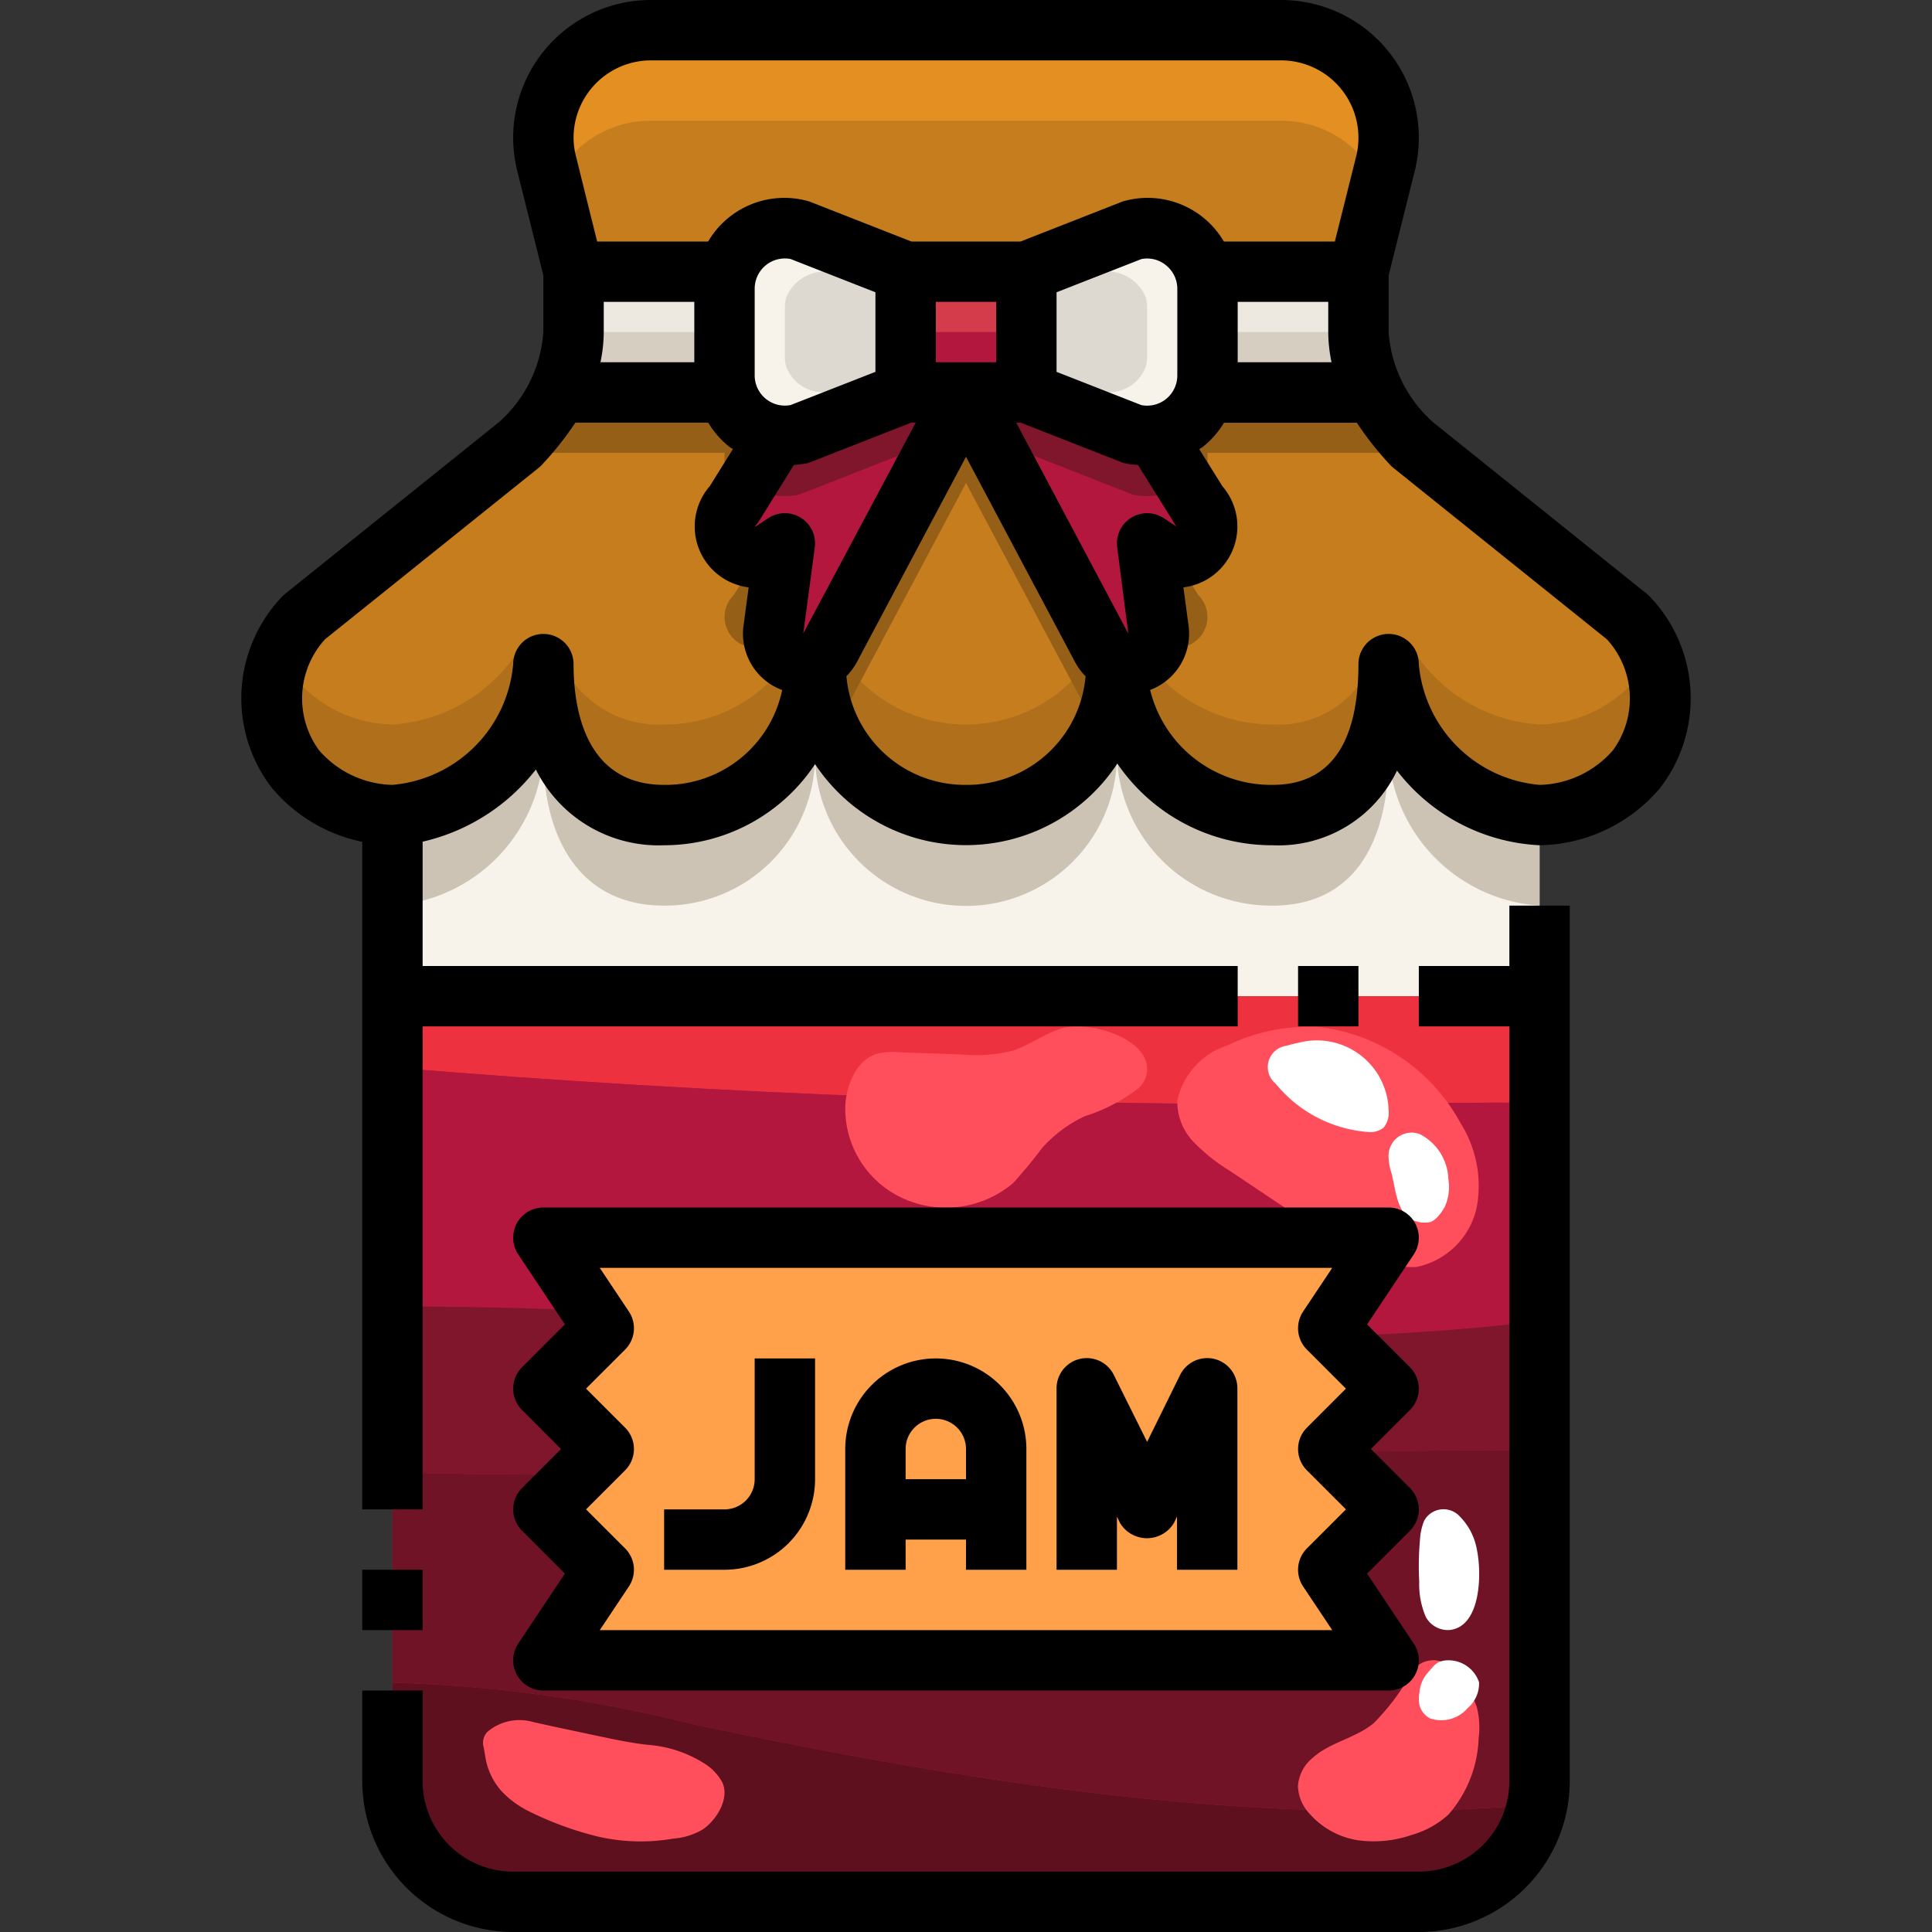 <!-- icon666.com - MILLIONS vector ICONS FREE --><svg viewBox="0 0 64 64" xmlns="http://www.w3.org/2000/svg"><rect x="0" y="0" width="64" height="64" fill="#333333" stroke="none"/><g id="_12-jam" data-name="12-jam"><path d="m53.919 20.45a3.886 3.886 0 0 1 .3 5.02 4.325 4.325 0 0 1 -3.219 1.53 5.372 5.372 0 0 1 -5-5c0 2.76-1.04 5-3.85 5a5.109 5.109 0 0 1 -5.15-4.98v-.02l.02-.06a1.016 1.016 0 0 0 1.36-1.09l-.38-2.85.53.35a1.017 1.017 0 0 0 1.17-1.63l-1.44-2.3a2.02 2.02 0 0 0 1.67-1.44l.07.02h5.509a8.435 8.435 0 0 0 1.28 1.72z" fill="#c67d1e"></path><path d="m51 33v26a4 4 0 0 1 -4 4h-30a4 4 0 0 1 -4-4v-26z" fill="#b3173d"></path><path d="m51 27v6h-38v-6a5.372 5.372 0 0 0 5-5c0 2.76 1.2 5 4 5a4.976 4.976 0 0 0 5-5 5 5 0 0 0 10 .02 5.109 5.109 0 0 0 5.149 4.98c2.81 0 3.85-2.24 3.85-5a5.372 5.372 0 0 0 5.001 5z" fill="#f7f3eb"></path><path d="m46 4.56a3.7 3.7 0 0 1 -.11.87l-.89 3.57h-5l-.07.02a2.023 2.023 0 0 0 -2.42-1.4l-3.51 1.38h-4l-3.51-1.38a2.023 2.023 0 0 0 -2.42 1.4l-.07-.02h-5l-.89-3.57a3.7 3.7 0 0 1 -.11-.87 3.551 3.551 0 0 1 3.561-3.56h20.878a3.555 3.555 0 0 1 3.561 3.56z" fill="#c67d1e"></path><path d="m45.472 36.559c1.842-.018 3.685-.043 5.527-.028v-3.531h-37.999v2.362q16.2 1.338 32.472 1.197z" fill="#ed313f"></path><path d="m22.968 57.119a45.479 45.479 0 0 0 -9.968-1.377v3.258a4 4 0 0 0 4 4h30a4 4 0 0 0 3.922-3.228c-9.276.809-18.78-.729-27.954-2.653z" fill="#5e101f"></path><path d="m51 48.038c-12.667-.054-25.391 1.126-38 .73v6.974a45.479 45.479 0 0 1 9.967 1.377c9.174 1.924 18.678 3.462 27.953 2.653a4 4 0 0 0 .08-.772z" fill="#701326"></path><path d="m51 43.76v-7.229c-1.842-.015-3.685.01-5.527.028q-16.253.151-32.473-1.197v7.921c12.678-.058 25.512 1.988 38 .477z" fill="#b3173d"></path><path d="m51 48.038v-4.278c-12.487 1.511-25.321-.535-38-.477v5.485c12.608.396 25.332-.784 38-.73z" fill="#80162c"></path><path d="m38.26 14.42a2.121 2.121 0 0 1 -.75-.04l-3.51-1.38v-4l3.51-1.38a2.023 2.023 0 0 1 2.42 1.4 2.347 2.347 0 0 1 .07.54v2.88a2.347 2.347 0 0 1 -.07.54 2.02 2.02 0 0 1 -1.67 1.44z" fill="#f7f3eb"></path><path d="m39.7 16.72a1.017 1.017 0 0 1 -1.17 1.63l-.53-.35.38 2.85a1.016 1.016 0 0 1 -1.36 1.09.962.962 0 0 1 -.52-.48l-4.5-8.46h2l3.51 1.38a2.121 2.121 0 0 0 .75.04z" fill="#b3173d"></path><path d="m37.02 21.94-.02.06v.02a5 5 0 0 1 -10-.02h-.36a.949.949 0 0 0 .86-.54l4.5-8.46 4.5 8.46a.962.962 0 0 0 .52.48z" fill="#c67d1e"></path><path d="m34 9v4h-2-2v-4z" fill="#b3173d"></path><path d="m32 13-4.5 8.46a.949.949 0 0 1 -.86.54 1.006 1.006 0 0 1 -1.02-1.15l.38-2.85-.53.35a1.017 1.017 0 0 1 -1.17-1.63l1.44-2.3a2.121 2.121 0 0 0 .75-.04l3.51-1.38z" fill="#b3173d"></path><path d="m25.74 14.42a2.02 2.02 0 0 1 -1.67-1.44 2.347 2.347 0 0 1 -.07-.54v-2.88a2.347 2.347 0 0 1 .07-.54 2.023 2.023 0 0 1 2.42-1.4l3.51 1.38v4l-3.51 1.38a2.121 2.121 0 0 1 -.75.04z" fill="#f7f3eb"></path><path d="m26.64 22h.36a4.976 4.976 0 0 1 -5 5c-2.8 0-4-2.24-4-5a5.372 5.372 0 0 1 -5 5 4.325 4.325 0 0 1 -3.22-1.53 3.886 3.886 0 0 1 .3-5.02l7.13-5.73a8.435 8.435 0 0 0 1.281-1.72h5.509l.07-.02a2.02 2.02 0 0 0 1.67 1.44l-1.44 2.3a1.017 1.017 0 0 0 1.17 1.63l.53-.35-.38 2.85a1.006 1.006 0 0 0 1.02 1.15z" fill="#c67d1e"></path><path d="m45.509 13h-5.509l-.07-.02a2.347 2.347 0 0 0 .07-.54v-2.88a2.347 2.347 0 0 0 -.07-.54l.07-.02h5v2a4.183 4.183 0 0 0 .509 2z" fill="#d6cec1"></path><path d="m24 9 .07.02a2.347 2.347 0 0 0 -.07.54v2.88a2.347 2.347 0 0 0 .07.54l-.07.02h-5.509a4.183 4.183 0 0 0 .509-2v-2z" fill="#d6cec1"></path><path d="m45 9h-5l-.07.02a2.347 2.347 0 0 1 .07.54v1.44h5z" fill="#ede9e1"></path><path d="m24.07 9.02-.07-.02h-5v2h5v-1.44a2.347 2.347 0 0 1 .07-.54z" fill="#ede9e1"></path><path d="m32 13-1.064 2h2.128z" fill="#e3a76f"></path><path d="m31 55h-13l2-3-2-2 2-2-2-2 2-2-2-3h28l-2 3 2 2-2 2 2 2-2 2 2 3z" fill="#ffa14a"></path><path d="m21.561 4h20.878a3.553 3.553 0 0 1 3.27 2.153l.18-.723a3.7 3.7 0 0 0 .111-.87 3.555 3.555 0 0 0 -3.561-3.56h-20.878a3.551 3.551 0 0 0 -3.561 3.56 3.7 3.7 0 0 0 .11.87l.18.723a3.537 3.537 0 0 1 3.271-2.153z" fill="#e38f22"></path><path d="m37.51 14.38-3.51-1.38h-2l1.064 2h.936l3.51 1.38a2.121 2.121 0 0 0 .75.04 1.99 1.99 0 0 0 .983-.429l-.983-1.571a2.121 2.121 0 0 1 -.75-.04z" fill="#80162c"></path><path d="m30 13-3.51 1.38a2.121 2.121 0 0 1 -.75.04l-.983 1.571a1.99 1.99 0 0 0 .983.429 2.121 2.121 0 0 0 .75-.04l3.51-1.38h.936l1.064-2z" fill="#80162c"></path><path d="m46 22c0 2.76-1.04 5-3.85 5a5.109 5.109 0 0 1 -5.15-4.98 5 5 0 0 1 -10-.02 4.976 4.976 0 0 1 -5 5c-2.8 0-4-2.24-4-5a5.372 5.372 0 0 1 -5 5v3a5.372 5.372 0 0 0 5-5c0 2.76 1.2 5 4 5a4.976 4.976 0 0 0 5-5 5 5 0 0 0 10 .02 5.109 5.109 0 0 0 5.149 4.98c2.81 0 3.85-2.24 3.85-5a5.372 5.372 0 0 0 5 5v-3a5.372 5.372 0 0 1 -4.999-5z" fill="#cdc3b4"></path><path d="m36.84 12.99a1.3 1.3 0 0 0 1.113-.838 1.179 1.179 0 0 0 .047-.314v-1.676a1.191 1.191 0 0 0 -.047-.314 1.379 1.379 0 0 0 -1.613-.815l-2.34.8v2.328l2.34.8a1.6 1.6 0 0 0 .5.029z" fill="#ded9d0"></path><path d="m26.047 9.848a1.191 1.191 0 0 0 -.047.314v1.676a1.179 1.179 0 0 0 .047.314 1.3 1.3 0 0 0 1.113.838 1.6 1.6 0 0 0 .5-.023l2.34-.8v-2.331l-2.34-.8a1.379 1.379 0 0 0 -1.613.812z" fill="#ded9d0"></path><path d="m30 9h4v2h-4z" fill="#d43c4b"></path><path d="m54.219 22.47a4.325 4.325 0 0 1 -3.219 1.53 5.37 5.37 0 0 1 -3.942-2.119 1 1 0 0 0 -1.68.229 3.355 3.355 0 0 1 -3.229 1.89 5.219 5.219 0 0 1 -4.226-2.167 1.026 1.026 0 0 1 -.9.107l-.023.06v.02a5.109 5.109 0 0 0 5.149 4.98c2.81 0 3.85-2.24 3.85-5a5.372 5.372 0 0 0 5 5 4.325 4.325 0 0 0 3.22-1.53 3.8 3.8 0 0 0 .469-3.819 3.626 3.626 0 0 1 -.469.819z" fill="#b06f1b"></path><path d="m37.02 21.94a.962.962 0 0 1 -.52-.48l-.082-.153a4.97 4.97 0 0 1 -8.836 0l-.082.153a.949.949 0 0 1 -.86.54h.36a5 5 0 0 0 10 .02v-.02z" fill="#b06f1b"></path><path d="m26.109 21.853a4.965 4.965 0 0 1 -4.109 2.147 3.544 3.544 0 0 1 -3.355-1.961 1 1 0 0 0 -1.666-.206 5.38 5.38 0 0 1 -3.979 2.167 4.325 4.325 0 0 1 -3.22-1.53 3.626 3.626 0 0 1 -.469-.819 3.8 3.8 0 0 0 .469 3.819 4.325 4.325 0 0 0 3.22 1.53 5.372 5.372 0 0 0 5-5c0 2.76 1.2 5 4 5a4.976 4.976 0 0 0 5-5h-.36a1.066 1.066 0 0 1 -.531-.147z" fill="#b06f1b"></path><g fill="#965f17"><path d="m47.138 15-.349-.28a8.435 8.435 0 0 1 -1.28-1.72h-5.509l-.07-.02a2.02 2.02 0 0 1 -1.67 1.44l1.359 2.172a1.976 1.976 0 0 0 .311-.612 2.347 2.347 0 0 0 .07-.54v-.44z"></path><path d="m38.912 18.463a1.064 1.064 0 0 1 -.382-.113l-.53-.35.38 2.85a1.028 1.028 0 0 1 -.026.384l.176.116a1.017 1.017 0 0 0 1.17-1.63z"></path><path d="m36.5 21.46-4.5-8.46-4.5 8.46a.949.949 0 0 1 -.86.54h.36a4.981 4.981 0 0 0 .582 2.307l4.418-8.307 4.418 8.307a4.983 4.983 0 0 0 .582-2.287v-.02l.02-.06a.962.962 0 0 1 -.52-.48z"></path><path d="m25.47 18.35a1.064 1.064 0 0 1 -.382.113l-.788 1.257a1.017 1.017 0 0 0 1.17 1.63l.174-.115a1.057 1.057 0 0 1 -.024-.385l.38-2.85z"></path><path d="m24.07 15.98a1.976 1.976 0 0 0 .311.612l1.359-2.172a2.02 2.02 0 0 1 -1.67-1.44l-.07.02h-5.509a8.435 8.435 0 0 1 -1.28 1.72l-.349.28h7.138v.44a2.347 2.347 0 0 0 .07.54z"></path></g><path d="m48.379 37.2a6.174 6.174 0 0 0 -4.679-3.18 6.263 6.263 0 0 0 -3.046.612 2.474 2.474 0 0 0 -1.654 1.822 1.917 1.917 0 0 0 .536 1.37 5.958 5.958 0 0 0 1.193.955l3.182 2.129a4.445 4.445 0 0 0 2.995 1.065 2.572 2.572 0 0 0 2.009-1.96 3.888 3.888 0 0 0 -.536-2.813z" fill="#ff4f5c"></path><path d="m18.312 57.189 1.517.322c.54.114 1.081.228 1.63.289a4.033 4.033 0 0 1 1.845.6 1.686 1.686 0 0 1 .62.638c.259.537-.188 1.26-.653 1.57a2.262 2.262 0 0 1 -.981.3 6.292 6.292 0 0 1 -2.477-.068 10.963 10.963 0 0 1 -2.4-.894 3.191 3.191 0 0 1 -.78-.591 2.221 2.221 0 0 1 -.526-1c-.039-.167-.053-.339-.091-.5a.513.513 0 0 1 .14-.494 1.641 1.641 0 0 1 1.525-.311z" fill="#ff4f5c"></path><path d="m42.993 34.55a3.071 3.071 0 0 0 -.367.091.712.712 0 0 0 -.368 1.258 4.381 4.381 0 0 0 3.062 1.6.712.712 0 0 0 .516-.147.761.761 0 0 0 .164-.54 2.376 2.376 0 0 0 -3.007-2.262z" fill="#fff"></path><path d="m46 38.359a1.857 1.857 0 0 0 .088.479c.135.485.171 1.238.6 1.518a.967.967 0 0 0 .646.136c.207-.026.43-.332.531-.525a1.612 1.612 0 0 0 .113-.915 1.734 1.734 0 0 0 -.961-1.49.768.768 0 0 0 -1.017.797z" fill="#fff"></path><path d="m35.217 34.053c-.6.164-1.094.572-1.691.757a4.905 4.905 0 0 1 -1.621.123l-2.15-.076a2.084 2.084 0 0 0 -.753.065 1.307 1.307 0 0 0 -.672.586 2.465 2.465 0 0 0 -.33 1.255 3.267 3.267 0 0 0 1.891 2.924 3.451 3.451 0 0 0 3.657-.484 15.113 15.113 0 0 0 .972-1.173 4.336 4.336 0 0 1 1.421-1.056 5.709 5.709 0 0 0 1.789-.938.95.95 0 0 0 .229-.364c.364-1.194-1.799-1.872-2.742-1.619z" fill="#ff4f5c"></path><path d="m46.758 55.409a7.546 7.546 0 0 1 -1.258 1.678c-.624.51-1.445.618-2.043 1.168a1.316 1.316 0 0 0 -.461.917 1.412 1.412 0 0 0 .4.926 2.679 2.679 0 0 0 1.6.865 3.871 3.871 0 0 0 1.773-.18 3.027 3.027 0 0 0 1.214-.675 4.049 4.049 0 0 0 1-2.548 2.689 2.689 0 0 0 -.065-1.021 2.8 2.8 0 0 0 -.356-.682 2.739 2.739 0 0 0 -.5-.627.841.841 0 0 0 -1.304.179z" fill="#ff4f5c"></path><path d="m47.176 50.379a1.946 1.946 0 0 0 -.138.639 9.563 9.563 0 0 0 -.024 1.375 2.722 2.722 0 0 0 .219 1.173.836.836 0 0 0 .79.43c1.035-.11 1.078-1.881.89-2.715a2.058 2.058 0 0 0 -.556-1.047.729.729 0 0 0 -1.181.145z" fill="#fff"></path><path d="m47.484 55.2-.051.055c-.079.087-.155.178-.227.271a1.12 1.12 0 0 0 -.182.521 1.1 1.1 0 0 0 0 .443.692.692 0 0 0 .349.434 1.15 1.15 0 0 0 1.25-.347 1.056 1.056 0 0 0 .372-.85 1.067 1.067 0 0 0 -1.047-.727.744.744 0 0 0 -.3.066.66.66 0 0 0 -.164.134z" fill="#fff"></path><path d="m12 52h2v2h-2z"></path><path d="m50 32h-3v2h3v25a3 3 0 0 1 -3 3h-30a3 3 0 0 1 -3-3v-3h-2v3a5.006 5.006 0 0 0 5 5h30a5.006 5.006 0 0 0 5-5v-29h-2z"></path><path d="m54.656 19.767a.945.945 0 0 0 -.109-.1l-7.076-5.682a4.4 4.4 0 0 1 -1.471-2.985v-1.878l.864-3.455a4.561 4.561 0 0 0 -4.426-5.667h-20.876a4.559 4.559 0 0 0 -4.425 5.668l.863 3.454v1.878a4.4 4.4 0 0 1 -1.471 2.984l-7.076 5.682a.945.945 0 0 0 -.109.1 4.866 4.866 0 0 0 -.349 6.32 5.291 5.291 0 0 0 3.005 1.8v22.114h2v-16h27v-2h-27v-4.118a6.622 6.622 0 0 0 3.751-2.391 4.543 4.543 0 0 0 4.249 2.509 6 6 0 0 0 5-2.687 6 6 0 0 0 10.013-.019 6.194 6.194 0 0 0 5.141 2.706 4.346 4.346 0 0 0 4.123-2.472 6.347 6.347 0 0 0 4.723 2.472 5.324 5.324 0 0 0 4.005-1.913 4.866 4.866 0 0 0 -.349-6.32zm-13.656-9.767h3v1a5.014 5.014 0 0 0 .109 1h-3.109zm-19.438-8h20.876a2.563 2.563 0 0 1 2.486 3.183l-.705 2.817h-3.677a2.929 2.929 0 0 0 -3.27-1.349.879.879 0 0 0 -.123.039l-3.339 1.31h-3.62l-3.339-1.31a.879.879 0 0 0 -.123-.039 2.929 2.929 0 0 0 -3.27 1.349h-3.677l-.7-2.816a2.529 2.529 0 0 1 -.081-.622 2.565 2.565 0 0 1 2.562-2.562zm15.907 15.153a1 1 0 0 0 -.46.979l.369 2.859-3.715-6.991h.147l3.339 1.31a.879.879 0 0 0 .123.039 2.905 2.905 0 0 0 .424.052l1.152 1.846a1.934 1.934 0 0 0 .121.194l-.418-.276a1 1 0 0 0 -1.082-.012zm-10.859 3.829.381-2.85a1 1 0 0 0 -1.542-.967l-.423.279-.01-.024a1 1 0 0 0 .136-.173l1.148-1.847a2.905 2.905 0 0 0 .424-.052.879.879 0 0 0 .123-.039l3.343-1.309h.144zm2.39-8.664-2.81 1.1a1 1 0 0 1 -1.19-.98v-2.876a1 1 0 0 1 1-1 .962.962 0 0 1 .192.019l2.808 1.101zm4-.318h-2v-2h2zm6 .438a1 1 0 0 1 -1.19.982l-2.81-1.102v-2.636l2.81-1.1a.982.982 0 0 1 .8.193 1 1 0 0 1 .39.787zm-16-.438h-3.109a5.014 5.014 0 0 0 .109-1v-1h3zm-1 14c-2.61 0-3-2.506-3-4a1 1 0 0 0 -2 0 4.4 4.4 0 0 1 -4 4 3.32 3.32 0 0 1 -2.431-1.146 2.908 2.908 0 0 1 .2-3.679l7.072-5.675a.942.942 0 0 0 .108-.1 10.566 10.566 0 0 0 1.111-1.4h4.4a3 3 0 0 0 .7.8c.038.029.08.05.118.077l-.766 1.228a2.033 2.033 0 0 0 1.288 3.352l-.17 1.27a1.99 1.99 0 0 0 1.28 2.132 3.947 3.947 0 0 1 -3.91 3.141zm10 0a3.94 3.94 0 0 1 -3.961-3.6 2.049 2.049 0 0 0 .349-.472l3.612-6.797 3.612 6.8a2.049 2.049 0 0 0 .349.472 3.94 3.94 0 0 1 -3.961 3.597zm21.431-1.146a3.32 3.32 0 0 1 -2.431 1.146 4.4 4.4 0 0 1 -4-4 1 1 0 0 0 -2 0c0 2.654-.957 4-2.846 4a4.124 4.124 0 0 1 -4.054-3.145 1.992 1.992 0 0 0 1.271-2.138l-.169-1.26a2.033 2.033 0 0 0 1.292-3.349l-.766-1.228c.038-.027.08-.048.118-.077a3 3 0 0 0 .7-.8h4.4a10.566 10.566 0 0 0 1.105 1.397.942.942 0 0 0 .108.1l7.073 5.679a2.908 2.908 0 0 1 .199 3.675z"></path><path d="m43 32h2v2h-2z"></path><path d="m17.293 50.707 1.42 1.42-1.545 2.318a1 1 0 0 0 .832 1.555h28a1 1 0 0 0 .832-1.555l-1.545-2.318 1.42-1.42a1 1 0 0 0 0-1.414l-1.293-1.293 1.293-1.293a1 1 0 0 0 0-1.414l-1.42-1.42 1.545-2.318a1 1 0 0 0 -.832-1.555h-28a1 1 0 0 0 -.832 1.555l1.545 2.318-1.42 1.42a1 1 0 0 0 0 1.414l1.293 1.293-1.293 1.293a1 1 0 0 0 0 1.414zm3.414-3.414-1.293-1.293 1.293-1.293a1 1 0 0 0 .125-1.262l-.964-1.445h24.264l-.964 1.445a1 1 0 0 0 .125 1.262l1.293 1.293-1.293 1.293a1 1 0 0 0 0 1.414l1.293 1.293-1.293 1.293a1 1 0 0 0 -.125 1.262l.964 1.445h-24.264l.964-1.445a1 1 0 0 0 -.125-1.262l-1.293-1.293 1.293-1.293a1 1 0 0 0 0-1.414z"></path><path d="m27 49v-4h-2v4a1 1 0 0 1 -1 1h-2v2h2a3 3 0 0 0 3-3z"></path><path d="m30 51h2v1h2v-4a3 3 0 0 0 -6 0v4h2zm1-4a1 1 0 0 1 1 1v1h-2v-1a1 1 0 0 1 1-1z"></path><path d="m37 50.236.1.211a1.042 1.042 0 0 0 1.79 0l.1-.211v1.764h2v-6a1 1 0 0 0 -1.9-.447l-1.09 2.211-1.1-2.211a1 1 0 0 0 -1.9.447v6h2z"></path></g></svg>